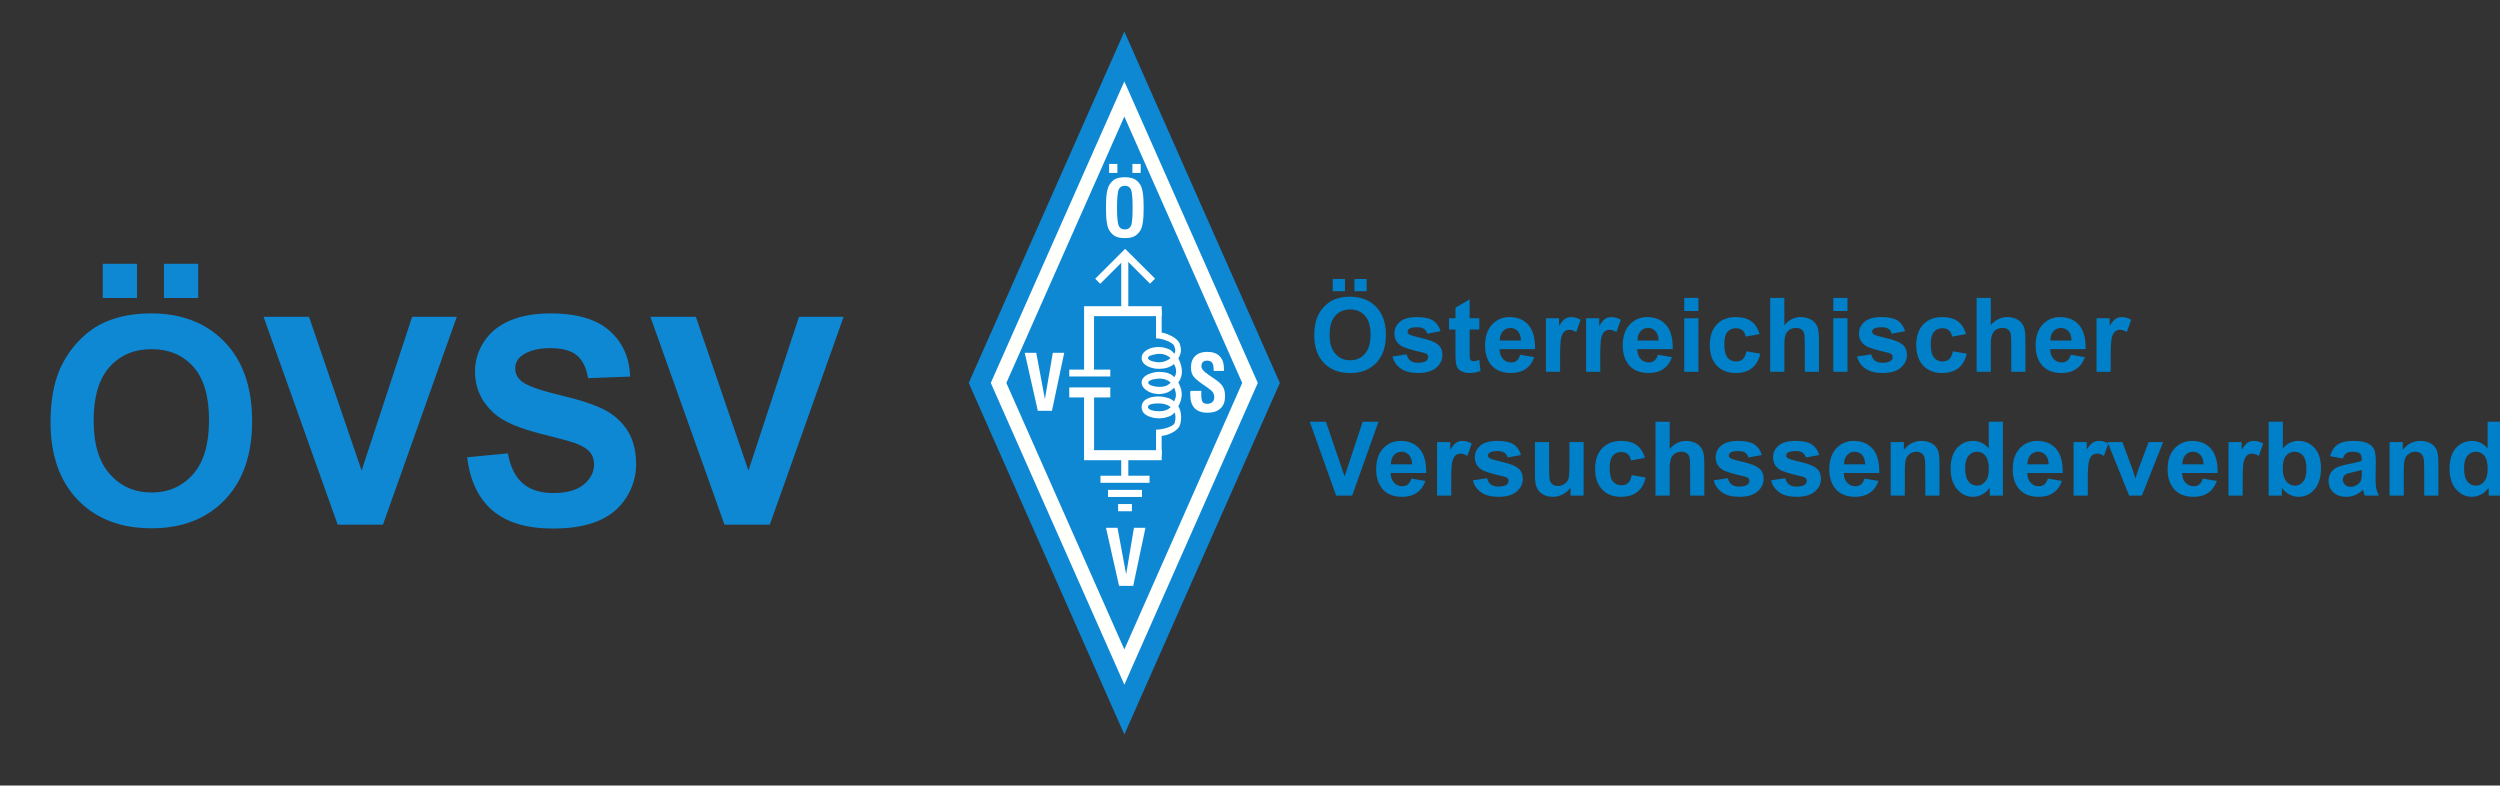 <?xml version="1.0" encoding="UTF-8" standalone="no"?>
<!-- Created with Inkscape (http://www.inkscape.org/) -->

<svg
   width="89.985mm"
   height="28.274mm"
   viewBox="0 0 89.985 28.274"
   version="1.1"
   id="svg5"
   inkscape:version="1.1 (c68e22c387, 2021-05-23)"
   xmlns:inkscape="http://www.inkscape.org/namespaces/inkscape"
   xmlns:sodipodi="http://sodipodi.sourceforge.net/DTD/sodipodi-0.dtd"
   xmlns="http://www.w3.org/2000/svg"
   xmlns:svg="http://www.w3.org/2000/svg">
  <rect x="0" y="0" width="89.985" height="28.274" fill="#333333" stroke="none"/>
  <sodipodi:namedview
     id="namedview7"
     pagecolor="#ffffff"
     bordercolor="#666666"
     borderopacity="1.0"
     inkscape:pageshadow="2"
     inkscape:pageopacity="0.0"
     inkscape:pagecheckerboard="0"
     inkscape:document-units="mm"
     showgrid="false"
     fit-margin-top="0"
     fit-margin-left="0"
     fit-margin-right="0"
     fit-margin-bottom="0"
     inkscape:zoom="4.3994184"
     inkscape:cx="238.55426"
     inkscape:cy="164.22625"
     inkscape:window-width="1560"
     inkscape:window-height="1091"
     inkscape:window-x="15"
     inkscape:window-y="7"
     inkscape:window-maximized="0"
     inkscape:current-layer="g2192" />
  <defs
     id="defs2">
    <clipPath
       clipPathUnits="userSpaceOnUse"
       id="clipPath122">
      <path
         d="M 0,0 H 595.276 V 841.89 H 0 Z"
         id="path120" />
    </clipPath>
  </defs>
  <g
     inkscape:label="Ebene 1"
     inkscape:groupmode="layer"
     id="layer1"
     transform="translate(0.936,-0.882)">
    <path
       style="fill:#000000;stroke-width:0.085"
       id="path924"
       d="" />
    <path
       style="fill:#000000;stroke-width:0.085"
       id="path904"
       d="" />
    <g
       id="g2192">
      <g
         id="g116"
         transform="matrix(0.353,0,0,-0.353,-13.951,37.22)">
        <g
           id="g118"
           clip-path="url(#clipPath122)">
          <g
             id="g124"
             transform="translate(44.813,51.956)"
             style="fill:#0e88d3;fill-opacity:1">
            <path
               d="m 0,0 c 1.86,-1.922 4.365,-2.883 7.516,-2.883 3.113,0 5.599,0.966 7.459,2.898 1.86,1.932 2.79,4.608 2.79,8.029 0,3.45 -0.937,6.143 -2.812,8.08 -1.874,1.937 -4.372,2.905 -7.494,2.905 -1.725,0 -3.248,-0.279 -4.568,-0.838 C 1.898,17.776 0.985,17.14 0.151,16.283 -0.682,15.425 -1.34,14.457 -1.821,13.377 -2.467,11.913 -2.79,10.101 -2.79,7.943 -2.79,4.57 -1.86,1.922 0,0 m 3.228,13.565 c 1.084,1.211 2.511,1.816 4.281,1.816 1.77,0 3.19,-0.598 4.259,-1.794 1.069,-1.197 1.604,-3.011 1.604,-5.442 0,-2.46 -0.549,-4.306 -1.647,-5.536 -1.099,-1.23 -2.504,-1.845 -4.216,-1.845 -1.712,0 -3.125,0.62 -4.237,1.86 -1.112,1.24 -1.669,3.061 -1.669,5.463 0,2.441 0.542,4.267 1.625,5.478 M 6.023,24.088 H 2.535 V 20.6 h 3.488 z m 6.238,0 H 8.773 V 20.6 h 3.488 z M 31.107,-2.511 38.634,18.683 H 34.083 L 28.929,3.001 23.566,18.683 h -4.635 l 7.557,-21.194 z m 11.157,1.458 c 1.435,-1.238 3.492,-1.857 6.171,-1.857 1.84,0 3.377,0.258 4.61,0.774 1.233,0.516 2.187,1.304 2.861,2.364 0.675,1.061 1.012,2.199 1.012,3.414 0,1.34 -0.281,2.466 -0.842,3.377 -0.562,0.911 -1.34,1.629 -2.333,2.155 -0.994,0.525 -2.528,1.034 -4.602,1.527 -2.073,0.493 -3.379,0.966 -3.917,1.419 -0.422,0.356 -0.633,0.785 -0.633,1.287 0,0.549 0.224,0.987 0.674,1.315 0.698,0.511 1.663,0.766 2.896,0.766 1.195,0 2.092,-0.238 2.689,-0.715 0.597,-0.477 0.987,-1.259 1.169,-2.347 l 4.287,0.16 c -0.068,1.954 -0.772,3.516 -2.112,4.687 -1.341,1.171 -3.338,1.756 -5.991,1.756 -1.624,0 -3.01,-0.246 -4.159,-0.738 -1.149,-0.492 -2.028,-1.208 -2.638,-2.148 -0.611,-0.941 -0.916,-1.951 -0.916,-3.031 0,-1.679 0.649,-3.102 1.945,-4.269 0.921,-0.829 2.525,-1.529 4.81,-2.099 1.776,-0.445 2.914,-0.754 3.413,-0.928 0.73,-0.259 1.241,-0.565 1.534,-0.916 0.293,-0.351 0.439,-0.776 0.439,-1.276 0,-0.778 -0.349,-1.459 -1.048,-2.041 -0.698,-0.581 -1.736,-0.872 -3.113,-0.872 -1.301,0 -2.335,0.326 -3.101,0.979 -0.765,0.653 -1.273,1.676 -1.524,3.068 L 39.692,4.359 c 0.279,-2.37 1.136,-4.174 2.572,-5.412 m 28.287,-1.458 7.527,21.194 H 73.527 L 68.373,3.001 63.01,18.683 h -4.635 l 7.556,-21.194 z"
               style="fill:#0e88d3;fill-opacity:1;fill-rule:nonzero;stroke:none"
               id="path126" />
          </g>
          <g
             id="g128"
             transform="translate(171.869,65.926)">
            <path
               d="m 0,0 c 0.661,-0.683 1.552,-1.025 2.673,-1.025 1.107,0 1.991,0.343 2.652,1.03 0.661,0.687 0.992,1.638 0.992,2.854 0,1.226 -0.333,2.183 -1,2.871 C 4.651,6.418 3.762,6.762 2.652,6.762 2.039,6.762 1.497,6.663 1.028,6.465 0.675,6.317 0.35,6.091 0.054,5.786 -0.243,5.482 -0.476,5.138 -0.648,4.754 -0.877,4.233 -0.992,3.59 -0.992,2.823 -0.992,1.624 -0.661,0.683 0,0 M 1.151,4.817 C 1.536,5.246 2.042,5.461 2.67,5.461 3.298,5.461 3.802,5.249 4.182,4.824 4.561,4.4 4.75,3.757 4.75,2.894 4.75,2.022 4.556,1.368 4.166,0.931 3.776,0.495 3.278,0.277 2.67,0.277 c -0.607,0 -1.109,0.22 -1.503,0.659 -0.395,0.44 -0.592,1.086 -0.592,1.938 0,0.866 0.192,1.513 0.576,1.943 m 0.99,3.748 H 0.897 V 7.321 h 1.244 z m 2.209,0 H 3.106 V 7.321 H 4.35 Z m 3.483,-9.131 c 0.433,-0.302 1.021,-0.453 1.763,-0.453 0.818,0 1.436,0.18 1.853,0.539 0.418,0.36 0.626,0.79 0.626,1.29 0,0.459 -0.15,0.817 -0.451,1.074 C 11.32,2.137 10.784,2.351 10.017,2.526 9.249,2.701 8.801,2.836 8.671,2.932 8.575,3.004 8.527,3.091 8.527,3.194 c 0,0.12 0.055,0.218 0.164,0.293 0.164,0.106 0.436,0.159 0.816,0.159 0.3,0 0.532,-0.056 0.694,-0.169 0.162,-0.113 0.273,-0.275 0.331,-0.487 l 1.359,0.253 C 11.754,3.718 11.504,4.077 11.142,4.319 10.779,4.562 10.225,4.683 9.479,4.683 8.696,4.683 8.118,4.522 7.745,4.2 7.372,3.878 7.185,3.481 7.185,3.009 7.185,2.485 7.401,2.075 7.831,1.781 8.142,1.568 8.878,1.334 10.04,1.077 10.289,1.019 10.45,0.955 10.521,0.887 10.59,0.815 10.624,0.724 10.624,0.615 10.624,0.453 10.561,0.325 10.435,0.229 10.247,0.092 9.968,0.023 9.596,0.023 9.259,0.023 8.996,0.096 8.809,0.242 8.621,0.388 8.497,0.601 8.435,0.882 L 6.984,0.663 C 7.117,0.145 7.4,-0.265 7.833,-0.566 m 7.023,5.128 v 1.93 L 13.411,5.645 V 4.562 H 12.748 V 3.41 h 0.663 V 1.031 c 0,-0.51 0.015,-0.849 0.046,-1.017 0.037,-0.237 0.105,-0.424 0.203,-0.563 0.097,-0.139 0.25,-0.252 0.459,-0.339 0.209,-0.087 0.443,-0.131 0.704,-0.131 0.424,0 0.804,0.072 1.139,0.216 L 15.838,0.318 C 15.585,0.225 15.391,0.179 15.257,0.179 c -0.096,0 -0.177,0.024 -0.244,0.072 -0.067,0.048 -0.11,0.109 -0.128,0.182 -0.019,0.074 -0.029,0.333 -0.029,0.779 V 3.41 h 0.985 V 4.562 Z M 19.658,0.244 C 19.503,0.12 19.313,0.058 19.087,0.058 c -0.332,0 -0.61,0.119 -0.833,0.356 -0.223,0.238 -0.339,0.57 -0.349,0.998 h 3.617 c 0.02,1.107 -0.204,1.929 -0.673,2.466 -0.47,0.537 -1.11,0.805 -1.922,0.805 -0.723,0 -1.321,-0.256 -1.793,-0.768 -0.473,-0.512 -0.709,-1.22 -0.709,-2.124 0,-0.757 0.179,-1.384 0.539,-1.88 0.456,-0.62 1.159,-0.93 2.108,-0.93 0.6,0 1.099,0.138 1.498,0.414 0.4,0.275 0.692,0.677 0.877,1.204 l -1.44,0.242 C 19.928,0.567 19.812,0.367 19.658,0.244 m -1.727,2.049 c -0.004,0.395 0.097,0.708 0.303,0.939 0.205,0.23 0.465,0.345 0.78,0.345 0.295,0 0.545,-0.109 0.75,-0.327 0.206,-0.219 0.313,-0.538 0.324,-0.957 z m 6.147,-1.506 c 0,0.929 0.041,1.538 0.121,1.829 0.081,0.292 0.191,0.493 0.332,0.604 0.14,0.111 0.311,0.167 0.513,0.167 0.209,0 0.435,-0.079 0.679,-0.236 l 0.446,1.26 C 25.864,4.592 25.547,4.683 25.218,4.683 24.985,4.683 24.777,4.625 24.594,4.51 24.411,4.394 24.204,4.153 23.975,3.786 v 0.776 h -1.342 v -5.46 h 1.445 z m 4.094,0 c 0,0.929 0.041,1.538 0.121,1.829 0.081,0.292 0.191,0.493 0.332,0.604 0.14,0.111 0.311,0.167 0.514,0.167 0.209,0 0.435,-0.079 0.678,-0.236 l 0.446,1.26 c -0.305,0.181 -0.622,0.272 -0.95,0.272 -0.234,0 -0.442,-0.058 -0.625,-0.173 -0.183,-0.116 -0.39,-0.357 -0.619,-0.724 v 0.776 h -1.342 v -5.46 h 1.445 z M 33.697,0.244 C 33.543,0.12 33.352,0.058 33.126,0.058 c -0.332,0 -0.61,0.119 -0.833,0.356 -0.222,0.238 -0.339,0.57 -0.349,0.998 h 3.617 c 0.021,1.107 -0.204,1.929 -0.673,2.466 -0.469,0.537 -1.11,0.805 -1.922,0.805 -0.723,0 -1.32,-0.256 -1.793,-0.768 -0.473,-0.512 -0.709,-1.22 -0.709,-2.124 0,-0.757 0.18,-1.384 0.54,-1.88 0.455,-0.62 1.158,-0.93 2.107,-0.93 0.6,0 1.099,0.138 1.499,0.414 0.399,0.275 0.691,0.677 0.876,1.204 l -1.44,0.242 C 33.967,0.567 33.851,0.367 33.697,0.244 M 31.97,2.293 c -0.004,0.395 0.097,0.708 0.303,0.939 0.205,0.23 0.466,0.345 0.78,0.345 0.295,0 0.545,-0.109 0.75,-0.327 0.206,-0.219 0.314,-0.538 0.324,-0.957 z m 6.211,4.343 H 36.735 V 5.3 h 1.446 z m 0,-2.074 h -1.446 v -5.46 h 1.446 z M 43.576,4.255 C 43.183,4.54 42.654,4.683 41.989,4.683 41.177,4.683 40.532,4.432 40.056,3.931 39.58,3.429 39.341,2.728 39.341,1.827 c 0,-0.89 0.238,-1.587 0.712,-2.091 0.474,-0.503 1.111,-0.755 1.909,-0.755 0.703,0 1.263,0.166 1.681,0.498 0.418,0.331 0.7,0.822 0.848,1.472 L 43.074,1.193 C 43.001,0.813 42.878,0.545 42.703,0.39 42.527,0.234 42.302,0.156 42.028,0.156 c -0.368,0 -0.661,0.134 -0.879,0.401 -0.218,0.267 -0.327,0.725 -0.327,1.372 0,0.583 0.107,0.998 0.322,1.247 0.215,0.248 0.503,0.372 0.864,0.372 0.272,0 0.493,-0.072 0.663,-0.215 0.17,-0.144 0.28,-0.358 0.328,-0.643 l 1.422,0.259 c -0.171,0.585 -0.453,1.02 -0.845,1.306 m 1.922,2.381 v -7.534 h 1.445 v 2.733 c 0,0.459 0.044,0.806 0.131,1.041 0.088,0.235 0.226,0.41 0.415,0.527 0.189,0.116 0.403,0.174 0.643,0.174 0.21,0 0.384,-0.045 0.523,-0.136 0.139,-0.091 0.236,-0.213 0.291,-0.367 0.055,-0.154 0.082,-0.518 0.082,-1.09 v -2.882 h 1.446 v 3.202 c 0,0.49 -0.025,0.851 -0.075,1.084 -0.049,0.233 -0.142,0.445 -0.278,0.637 -0.135,0.192 -0.337,0.35 -0.604,0.473 -0.268,0.123 -0.568,0.185 -0.901,0.185 -0.648,0 -1.206,-0.275 -1.673,-0.824 v 2.777 z m 7.883,0 H 51.935 V 5.3 h 1.446 z m 0,-2.074 h -1.446 v -5.46 h 1.446 z m 1.82,-5.128 c 0.433,-0.302 1.02,-0.453 1.763,-0.453 0.818,0 1.435,0.18 1.853,0.539 0.417,0.36 0.626,0.79 0.626,1.29 0,0.459 -0.15,0.817 -0.451,1.074 -0.304,0.253 -0.84,0.467 -1.607,0.642 -0.768,0.175 -1.217,0.31 -1.346,0.406 -0.096,0.072 -0.144,0.159 -0.144,0.262 0,0.12 0.055,0.218 0.164,0.293 0.164,0.106 0.436,0.159 0.815,0.159 0.301,0 0.532,-0.056 0.695,-0.169 0.162,-0.113 0.272,-0.275 0.33,-0.487 l 1.36,0.253 C 59.122,3.718 58.872,4.077 58.51,4.319 58.147,4.562 57.593,4.683 56.847,4.683 56.063,4.683 55.485,4.522 55.112,4.2 54.739,3.878 54.553,3.481 54.553,3.009 c 0,-0.524 0.215,-0.934 0.646,-1.228 0.311,-0.213 1.047,-0.447 2.208,-0.704 0.25,-0.058 0.41,-0.122 0.482,-0.19 0.068,-0.072 0.103,-0.163 0.103,-0.272 0,-0.162 -0.063,-0.29 -0.19,-0.386 -0.187,-0.137 -0.467,-0.206 -0.838,-0.206 -0.338,0 -0.6,0.073 -0.788,0.219 -0.187,0.146 -0.312,0.359 -0.373,0.64 L 54.351,0.663 c 0.134,-0.518 0.417,-0.928 0.85,-1.229 m 9.426,4.821 c -0.393,0.285 -0.921,0.428 -1.586,0.428 -0.813,0 -1.457,-0.251 -1.934,-0.752 -0.476,-0.502 -0.715,-1.203 -0.715,-2.104 0,-0.89 0.238,-1.587 0.712,-2.091 0.475,-0.503 1.111,-0.755 1.909,-0.755 0.703,0 1.263,0.166 1.681,0.498 0.418,0.331 0.7,0.822 0.848,1.472 L 64.125,1.193 C 64.053,0.813 63.929,0.545 63.754,0.39 63.579,0.234 63.354,0.156 63.079,0.156 c -0.368,0 -0.661,0.134 -0.879,0.401 -0.218,0.267 -0.327,0.725 -0.327,1.372 0,0.583 0.107,0.998 0.322,1.247 0.215,0.248 0.503,0.372 0.864,0.372 0.272,0 0.493,-0.072 0.663,-0.215 0.171,-0.144 0.28,-0.358 0.328,-0.643 l 1.423,0.259 c -0.172,0.585 -0.454,1.02 -0.846,1.306 m 1.922,2.381 v -7.534 h 1.445 v 2.733 c 0,0.459 0.044,0.806 0.132,1.041 0.087,0.235 0.225,0.41 0.414,0.527 0.189,0.116 0.403,0.174 0.644,0.174 0.209,0 0.383,-0.045 0.522,-0.136 0.139,-0.091 0.236,-0.213 0.291,-0.367 0.055,-0.154 0.082,-0.518 0.082,-1.09 v -2.882 h 1.446 v 3.202 c 0,0.49 -0.025,0.851 -0.074,1.084 -0.05,0.233 -0.143,0.445 -0.278,0.637 -0.136,0.192 -0.337,0.35 -0.605,0.473 C 70.3,4.621 70,4.683 69.667,4.683 c -0.648,0 -1.206,-0.275 -1.673,-0.824 v 2.777 z m 9.25,-6.392 C 75.645,0.12 75.455,0.058 75.229,0.058 c -0.333,0 -0.61,0.119 -0.833,0.356 -0.223,0.238 -0.339,0.57 -0.35,0.998 h 3.617 c 0.021,1.107 -0.203,1.929 -0.673,2.466 -0.469,0.537 -1.11,0.805 -1.921,0.805 -0.723,0 -1.321,-0.256 -1.794,-0.768 -0.473,-0.512 -0.709,-1.22 -0.709,-2.124 0,-0.757 0.18,-1.384 0.54,-1.88 0.456,-0.62 1.158,-0.93 2.108,-0.93 0.599,0 1.099,0.138 1.498,0.414 0.399,0.275 0.692,0.677 0.877,1.204 l -1.44,0.242 C 76.07,0.567 75.953,0.367 75.799,0.244 m -1.727,2.049 c -0.003,0.395 0.098,0.708 0.303,0.939 0.206,0.23 0.466,0.345 0.781,0.345 0.294,0 0.544,-0.109 0.75,-0.327 0.205,-0.219 0.313,-0.538 0.323,-0.957 z M 80.22,0.787 c 0,0.929 0.04,1.538 0.121,1.829 0.08,0.292 0.191,0.493 0.331,0.604 0.141,0.111 0.312,0.167 0.514,0.167 0.209,0 0.435,-0.079 0.678,-0.236 l 0.447,1.26 C 82.006,4.592 81.689,4.683 81.36,4.683 81.127,4.683 80.919,4.625 80.735,4.51 80.552,4.394 80.346,4.153 80.116,3.786 v 0.776 h -1.342 v -5.46 h 1.446 z"
               style="fill:#0080c8;fill-opacity:1;fill-rule:nonzero;stroke:none"
               id="path130" />
          </g>
          <g
             id="g132"
             transform="translate(174.74,52.403)">
            <path
               d="M 0,0 2.692,7.534 H 1.077 L -0.767,1.958 -2.669,7.534 H -4.318 L -1.632,0 Z M 5.686,1.142 C 5.532,1.018 5.342,0.956 5.116,0.956 4.783,0.956 4.506,1.075 4.283,1.312 4.06,1.55 3.944,1.882 3.933,2.31 H 7.55 C 7.571,3.417 7.347,4.239 6.877,4.776 6.408,5.313 5.767,5.581 4.956,5.581 4.233,5.581 3.635,5.325 3.162,4.813 2.689,4.301 2.453,3.593 2.453,2.689 c 0,-0.757 0.18,-1.384 0.54,-1.88 0.456,-0.62 1.158,-0.93 2.108,-0.93 0.599,0 1.099,0.138 1.498,0.414 C 6.998,0.568 7.29,0.97 7.476,1.498 L 6.036,1.739 C 5.957,1.465 5.84,1.265 5.686,1.142 M 3.959,3.191 C 3.956,3.586 4.057,3.899 4.262,4.13 4.468,4.36 4.728,4.475 5.043,4.475 5.337,4.475 5.587,4.366 5.793,4.148 5.998,3.929 6.106,3.61 6.116,3.191 Z m 6.148,-1.506 c 0,0.929 0.04,1.538 0.121,1.83 0.08,0.291 0.191,0.492 0.331,0.603 0.14,0.112 0.312,0.167 0.514,0.167 0.209,0 0.435,-0.079 0.678,-0.236 l 0.447,1.26 C 11.893,5.49 11.576,5.581 11.247,5.581 11.014,5.581 10.806,5.523 10.622,5.408 10.439,5.292 10.233,5.051 10.003,4.684 V 5.46 H 8.661 V 0 h 1.446 z m 3.054,-1.353 c 0.433,-0.302 1.021,-0.453 1.763,-0.453 0.818,0 1.436,0.18 1.853,0.539 0.418,0.36 0.626,0.79 0.626,1.29 0,0.459 -0.15,0.817 -0.451,1.074 -0.304,0.253 -0.84,0.467 -1.607,0.642 -0.768,0.175 -1.216,0.31 -1.346,0.406 -0.096,0.072 -0.144,0.159 -0.144,0.262 0,0.12 0.055,0.218 0.164,0.293 0.164,0.106 0.436,0.159 0.816,0.159 0.3,0 0.532,-0.056 0.694,-0.169 C 15.692,4.262 15.802,4.1 15.86,3.888 l 1.359,0.253 C 17.082,4.616 16.832,4.975 16.47,5.217 16.107,5.46 15.553,5.581 14.807,5.581 14.024,5.581 13.446,5.42 13.073,5.098 12.7,4.776 12.513,4.379 12.513,3.907 c 0,-0.524 0.216,-0.934 0.646,-1.228 0.311,-0.212 1.047,-0.447 2.209,-0.704 0.249,-0.058 0.41,-0.122 0.481,-0.19 0.069,-0.072 0.103,-0.163 0.103,-0.272 0,-0.162 -0.063,-0.29 -0.189,-0.386 -0.188,-0.137 -0.467,-0.205 -0.839,-0.205 -0.337,0 -0.6,0.072 -0.787,0.218 -0.188,0.146 -0.312,0.359 -0.374,0.64 L 12.312,1.561 C 12.445,1.043 12.728,0.633 13.161,0.332 M 23.606,0 V 5.46 H 22.16 V 3.161 c 0,-0.78 -0.036,-1.27 -0.108,-1.47 C 21.98,1.49 21.847,1.323 21.652,1.188 21.457,1.052 21.236,0.985 20.99,0.985 c -0.216,0 -0.394,0.05 -0.534,0.151 -0.14,0.101 -0.237,0.238 -0.29,0.411 -0.053,0.173 -0.079,0.642 -0.079,1.409 V 5.46 H 18.641 V 2.007 c 0,-0.514 0.065,-0.917 0.195,-1.208 0.13,-0.291 0.341,-0.517 0.632,-0.678 0.291,-0.161 0.62,-0.242 0.987,-0.242 0.359,0 0.701,0.084 1.025,0.251 0.324,0.167 0.585,0.396 0.784,0.687 V 0 Z m 5.407,5.153 C 28.621,5.438 28.092,5.581 27.427,5.581 26.615,5.581 25.97,5.33 25.494,4.829 25.017,4.327 24.779,3.626 24.779,2.725 c 0,-0.89 0.237,-1.587 0.712,-2.091 0.474,-0.503 1.111,-0.755 1.909,-0.755 0.702,0 1.262,0.166 1.68,0.498 0.418,0.331 0.701,0.822 0.848,1.472 L 28.511,2.091 C 28.439,1.711 28.316,1.443 28.14,1.288 27.965,1.132 27.74,1.054 27.465,1.054 c -0.367,0 -0.66,0.134 -0.878,0.401 -0.219,0.267 -0.328,0.725 -0.328,1.372 0,0.583 0.108,0.998 0.323,1.247 0.215,0.248 0.503,0.373 0.864,0.373 0.272,0 0.493,-0.072 0.663,-0.216 0.17,-0.144 0.279,-0.358 0.328,-0.643 l 1.422,0.26 c -0.171,0.584 -0.453,1.019 -0.846,1.305 m 1.922,2.381 V 0 h 1.446 v 2.733 c 0,0.459 0.044,0.806 0.131,1.041 0.088,0.235 0.226,0.41 0.415,0.527 0.189,0.116 0.403,0.174 0.643,0.174 0.21,0 0.384,-0.045 0.523,-0.136 0.139,-0.091 0.236,-0.213 0.291,-0.367 0.055,-0.154 0.082,-0.517 0.082,-1.089 V 0 h 1.446 v 3.202 c 0,0.49 -0.025,0.851 -0.075,1.084 -0.05,0.233 -0.142,0.445 -0.278,0.637 -0.135,0.192 -0.337,0.35 -0.604,0.473 -0.268,0.123 -0.568,0.185 -0.901,0.185 -0.649,0 -1.206,-0.274 -1.673,-0.824 v 2.777 z m 6.781,-7.202 c 0.433,-0.302 1.02,-0.453 1.763,-0.453 0.818,0 1.435,0.18 1.853,0.539 0.417,0.36 0.626,0.79 0.626,1.29 0,0.459 -0.15,0.817 -0.451,1.074 -0.304,0.253 -0.84,0.467 -1.608,0.642 -0.767,0.175 -1.216,0.31 -1.345,0.406 -0.096,0.072 -0.144,0.159 -0.144,0.262 0,0.12 0.055,0.218 0.164,0.293 0.164,0.106 0.436,0.159 0.815,0.159 0.301,0 0.532,-0.056 0.695,-0.169 0.162,-0.113 0.272,-0.275 0.33,-0.487 l 1.36,0.253 C 41.637,4.616 41.387,4.975 41.024,5.217 40.662,5.46 40.108,5.581 39.362,5.581 38.578,5.581 38,5.42 37.627,5.098 37.254,4.776 37.068,4.379 37.068,3.907 c 0,-0.524 0.215,-0.934 0.646,-1.228 0.311,-0.212 1.047,-0.447 2.208,-0.704 0.25,-0.058 0.41,-0.122 0.482,-0.19 0.068,-0.072 0.103,-0.163 0.103,-0.272 0,-0.162 -0.064,-0.29 -0.19,-0.386 C 40.13,0.99 39.85,0.922 39.479,0.922 c -0.338,0 -0.6,0.072 -0.788,0.218 -0.187,0.146 -0.312,0.359 -0.373,0.64 L 36.866,1.561 C 37,1.043 37.283,0.633 37.716,0.332 m 5.851,0 C 44,0.03 44.587,-0.121 45.33,-0.121 c 0.818,0 1.435,0.18 1.853,0.539 0.417,0.36 0.626,0.79 0.626,1.29 0,0.459 -0.15,0.817 -0.451,1.074 -0.304,0.253 -0.84,0.467 -1.608,0.642 -0.767,0.175 -1.216,0.31 -1.346,0.406 -0.095,0.072 -0.143,0.159 -0.143,0.262 0,0.12 0.055,0.218 0.164,0.293 0.164,0.106 0.436,0.159 0.815,0.159 0.301,0 0.532,-0.056 0.695,-0.169 0.162,-0.113 0.272,-0.275 0.33,-0.487 l 1.36,0.253 c -0.137,0.475 -0.387,0.834 -0.75,1.076 -0.362,0.243 -0.916,0.364 -1.662,0.364 -0.784,0 -1.362,-0.161 -1.735,-0.483 -0.373,-0.322 -0.559,-0.719 -0.559,-1.191 0,-0.524 0.215,-0.934 0.646,-1.228 0.31,-0.212 1.047,-0.447 2.208,-0.704 0.25,-0.058 0.41,-0.122 0.482,-0.19 0.068,-0.072 0.102,-0.163 0.102,-0.272 0,-0.162 -0.063,-0.29 -0.189,-0.386 C 45.981,0.99 45.701,0.922 45.33,0.922 c -0.338,0 -0.6,0.072 -0.788,0.218 -0.187,0.146 -0.312,0.359 -0.373,0.64 L 42.717,1.561 c 0.134,-0.518 0.417,-0.928 0.85,-1.229 m 8.321,0.81 C 51.733,1.018 51.543,0.956 51.317,0.956 c -0.332,0 -0.61,0.119 -0.833,0.356 -0.222,0.238 -0.339,0.57 -0.349,0.998 h 3.617 c 0.021,1.107 -0.204,1.929 -0.673,2.466 -0.469,0.537 -1.11,0.805 -1.922,0.805 -0.723,0 -1.32,-0.256 -1.793,-0.768 -0.473,-0.512 -0.709,-1.22 -0.709,-2.124 0,-0.757 0.18,-1.384 0.539,-1.88 0.456,-0.62 1.159,-0.93 2.108,-0.93 0.6,0 1.099,0.138 1.499,0.414 0.399,0.275 0.691,0.677 0.876,1.205 l -1.44,0.241 C 52.158,1.465 52.042,1.265 51.888,1.142 m -1.727,2.049 c -0.004,0.395 0.097,0.708 0.303,0.939 0.205,0.23 0.465,0.345 0.78,0.345 0.295,0 0.545,-0.109 0.75,-0.327 C 52.2,3.929 52.308,3.61 52.318,3.191 Z m 9.73,0.201 c 0,0.421 -0.027,0.745 -0.08,0.971 -0.053,0.226 -0.147,0.428 -0.282,0.607 -0.136,0.178 -0.335,0.324 -0.599,0.439 -0.264,0.115 -0.555,0.172 -0.874,0.172 -0.723,0 -1.323,-0.307 -1.799,-0.922 V 5.46 H 54.915 V 0 h 1.445 v 2.471 c 0,0.61 0.037,1.028 0.111,1.254 0.073,0.226 0.209,0.408 0.408,0.545 0.198,0.137 0.423,0.205 0.673,0.205 0.195,0 0.362,-0.048 0.501,-0.144 0.138,-0.095 0.238,-0.23 0.3,-0.403 0.061,-0.173 0.092,-0.554 0.092,-1.143 V 0 h 1.446 z m 6.467,4.142 H 64.912 V 4.821 c -0.445,0.507 -0.972,0.76 -1.582,0.76 -0.664,0 -1.213,-0.24 -1.648,-0.722 C 61.247,4.378 61.03,3.675 61.03,2.751 c 0,-0.904 0.223,-1.609 0.67,-2.114 0.447,-0.505 0.984,-0.758 1.61,-0.758 0.309,0 0.614,0.076 0.917,0.227 0.303,0.152 0.566,0.384 0.789,0.696 V 0 h 1.342 z M 62.856,4.067 c 0.23,0.272 0.516,0.408 0.858,0.408 0.352,0 0.64,-0.137 0.866,-0.413 0.225,-0.276 0.338,-0.727 0.338,-1.353 0,-0.561 -0.116,-0.983 -0.349,-1.266 -0.232,-0.282 -0.514,-0.424 -0.845,-0.424 -0.416,0 -0.741,0.189 -0.973,0.565 -0.161,0.26 -0.241,0.682 -0.241,1.264 0,0.54 0.115,0.947 0.346,1.219 m 7.735,-2.925 c -0.154,-0.124 -0.344,-0.186 -0.57,-0.186 -0.333,0 -0.61,0.119 -0.833,0.356 -0.223,0.238 -0.339,0.57 -0.349,0.998 h 3.617 c 0.02,1.107 -0.204,1.929 -0.673,2.466 -0.47,0.537 -1.11,0.805 -1.922,0.805 -0.723,0 -1.321,-0.256 -1.794,-0.768 -0.472,-0.512 -0.709,-1.22 -0.709,-2.124 0,-0.757 0.18,-1.384 0.54,-1.88 0.456,-0.62 1.158,-0.93 2.108,-0.93 0.6,0 1.099,0.138 1.498,0.414 0.399,0.275 0.692,0.677 0.877,1.205 l -1.44,0.241 C 70.862,1.465 70.745,1.265 70.591,1.142 m -1.727,2.049 c -0.003,0.395 0.098,0.708 0.303,0.939 0.206,0.23 0.466,0.345 0.781,0.345 0.294,0 0.544,-0.109 0.75,-0.327 0.205,-0.219 0.313,-0.538 0.323,-0.957 z m 6.148,-1.506 c 0,0.929 0.04,1.538 0.121,1.83 0.08,0.291 0.191,0.492 0.331,0.603 0.141,0.112 0.312,0.167 0.514,0.167 0.209,0 0.435,-0.079 0.678,-0.236 l 0.447,1.26 C 76.798,5.49 76.481,5.581 76.152,5.581 75.919,5.581 75.711,5.523 75.528,5.408 75.344,5.292 75.138,5.051 74.908,4.684 V 5.46 H 73.566 V 0 h 1.446 z M 80.529,0 82.697,5.46 H 81.211 L 80.173,2.674 C 80.118,2.519 80.066,2.365 80.018,2.211 79.998,2.135 79.948,1.979 79.869,1.743 L 79.572,2.674 78.545,5.46 H 77.03 L 79.229,0 Z m 5.858,1.142 c -0.154,-0.124 -0.344,-0.186 -0.57,-0.186 -0.333,0 -0.61,0.119 -0.833,0.356 -0.223,0.238 -0.339,0.57 -0.349,0.998 h 3.617 c 0.02,1.107 -0.204,1.929 -0.673,2.466 -0.47,0.537 -1.11,0.805 -1.922,0.805 -0.723,0 -1.321,-0.256 -1.794,-0.768 -0.472,-0.512 -0.709,-1.22 -0.709,-2.124 0,-0.757 0.18,-1.384 0.54,-1.88 0.456,-0.62 1.158,-0.93 2.108,-0.93 0.6,0 1.099,0.138 1.498,0.414 0.4,0.275 0.692,0.677 0.877,1.205 l -1.44,0.241 C 86.658,1.465 86.542,1.265 86.387,1.142 M 84.66,3.191 c -0.003,0.395 0.098,0.708 0.303,0.939 0.206,0.23 0.466,0.345 0.781,0.345 0.295,0 0.544,-0.109 0.75,-0.327 0.205,-0.219 0.313,-0.538 0.324,-0.957 z m 6.148,-1.506 c 0,0.929 0.04,1.538 0.121,1.83 0.08,0.291 0.191,0.492 0.331,0.603 0.141,0.112 0.312,0.167 0.514,0.167 0.209,0 0.435,-0.079 0.679,-0.236 l 0.446,1.26 C 92.594,5.49 92.277,5.581 91.948,5.581 91.715,5.581 91.507,5.523 91.324,5.408 91.14,5.292 90.934,5.051 90.704,4.684 V 5.46 H 89.362 V 0 h 1.446 z M 94.799,0 v 0.802 c 0.219,-0.305 0.481,-0.535 0.784,-0.69 0.303,-0.155 0.611,-0.233 0.923,-0.233 0.635,0 1.174,0.252 1.618,0.755 0.444,0.504 0.666,1.221 0.666,2.153 0,0.9 -0.218,1.591 -0.653,2.072 -0.435,0.482 -0.986,0.722 -1.651,0.722 -0.61,0 -1.138,-0.253 -1.584,-0.76 V 7.534 H 93.457 V 0 Z m 0.437,4.072 c 0.229,0.269 0.518,0.403 0.864,0.403 0.354,0 0.644,-0.137 0.87,-0.413 0.227,-0.276 0.34,-0.725 0.34,-1.348 0,-0.585 -0.113,-1.014 -0.337,-1.286 -0.225,-0.272 -0.497,-0.409 -0.816,-0.409 -0.415,0 -0.748,0.192 -0.999,0.576 -0.178,0.27 -0.267,0.688 -0.267,1.253 0,0.547 0.115,0.956 0.345,1.224 m 6.136,0.251 c 0.144,0.102 0.344,0.152 0.601,0.152 0.379,0 0.638,-0.059 0.775,-0.177 0.136,-0.119 0.205,-0.317 0.205,-0.594 V 3.56 C 102.693,3.45 102.226,3.332 101.552,3.205 101.052,3.109 100.67,2.997 100.405,2.869 100.14,2.741 99.934,2.556 99.787,2.315 99.64,2.073 99.566,1.799 99.566,1.491 c 0,-0.466 0.162,-0.851 0.485,-1.155 0.324,-0.305 0.766,-0.457 1.328,-0.457 0.318,0 0.618,0.06 0.898,0.18 0.281,0.12 0.545,0.3 0.791,0.54 0.01,-0.028 0.027,-0.084 0.051,-0.17 0.055,-0.19 0.101,-0.333 0.139,-0.429 h 1.429 c -0.127,0.26 -0.213,0.504 -0.26,0.732 -0.046,0.228 -0.069,0.582 -0.069,1.062 l 0.023,1.685 c 0,0.627 -0.064,1.058 -0.193,1.293 -0.128,0.235 -0.35,0.428 -0.666,0.581 -0.315,0.152 -0.795,0.228 -1.44,0.228 -0.71,0 -1.245,-0.127 -1.605,-0.381 -0.36,-0.254 -0.614,-0.645 -0.761,-1.174 l 1.307,-0.236 c 0.089,0.254 0.206,0.432 0.349,0.533 m 1.581,-1.989 c 0,-0.346 -0.019,-0.58 -0.057,-0.703 -0.054,-0.187 -0.169,-0.346 -0.343,-0.476 -0.235,-0.171 -0.483,-0.256 -0.742,-0.256 -0.232,0 -0.424,0.073 -0.574,0.22 -0.15,0.147 -0.225,0.321 -0.225,0.523 0,0.205 0.094,0.374 0.281,0.507 0.123,0.082 0.385,0.166 0.784,0.251 0.399,0.086 0.691,0.159 0.876,0.221 z m 7.809,1.058 c 0,0.421 -0.027,0.745 -0.08,0.971 -0.053,0.226 -0.147,0.428 -0.282,0.607 -0.136,0.178 -0.335,0.324 -0.599,0.439 -0.264,0.115 -0.555,0.172 -0.874,0.172 -0.723,0 -1.323,-0.307 -1.799,-0.922 V 5.46 h -1.342 V 0 h 1.445 v 2.471 c 0,0.61 0.037,1.028 0.111,1.254 0.073,0.226 0.209,0.408 0.408,0.545 0.199,0.137 0.423,0.205 0.673,0.205 0.195,0 0.362,-0.048 0.501,-0.144 0.138,-0.095 0.238,-0.23 0.3,-0.403 0.062,-0.173 0.092,-0.554 0.092,-1.143 V 0 h 1.446 z m 6.467,4.142 h -1.446 V 4.821 c -0.445,0.507 -0.972,0.76 -1.582,0.76 -0.664,0 -1.213,-0.24 -1.648,-0.722 -0.435,-0.481 -0.652,-1.184 -0.652,-2.108 0,-0.904 0.223,-1.609 0.67,-2.114 0.447,-0.505 0.984,-0.758 1.61,-0.758 0.309,0 0.614,0.076 0.917,0.227 0.303,0.152 0.566,0.384 0.789,0.696 V 0 h 1.342 z m -3.502,-3.467 c 0.23,0.272 0.516,0.408 0.858,0.408 0.352,0 0.64,-0.137 0.866,-0.413 0.225,-0.276 0.338,-0.727 0.338,-1.353 0,-0.561 -0.116,-0.983 -0.349,-1.266 -0.232,-0.282 -0.514,-0.424 -0.845,-0.424 -0.416,0 -0.741,0.189 -0.973,0.565 -0.161,0.26 -0.241,0.682 -0.241,1.264 0,0.54 0.115,0.947 0.346,1.219"
               style="fill:#0080c8;fill-opacity:1;fill-rule:nonzero;stroke:none"
               id="path134" />
          </g>
        </g>
      </g>
      <g
         id="g12"
         transform="matrix(0.006,0,0,-0.006,33.935,27.319)">
        <path
           d="M 15.121,2108.89 933.121,4181.76 1850.4,2108.89 933.121,35.27 15.121,2108.89"
           style="fill:#0e88d3;fill-opacity:1;fill-rule:evenodd;stroke:none"
           id="path14" />
        <path
           d="M 2.164,2103.12 0,2108.89 l 2.164,5.75 12.957,-5.75 z M 920.16,29.52 2.164,2103.12 28.082,2114.64 946.078,40.32 Z m 25.918,0 L 933.121,0 920.16,29.52 l 12.961,5.75 z M 1863.36,2103.12 946.078,29.52 920.16,40.32 1837.44,2114.64 Z m 0,11.52 2.88,-5.75 -2.88,-5.77 -12.96,5.77 z M 946.078,4187.52 1863.36,2114.64 1837.44,2103.12 920.16,4176 Z m -25.918,0 12.961,29.52 12.957,-29.52 -12.957,-5.76 z M 2.164,2114.64 920.16,4187.52 946.078,4176 28.082,2103.12 2.164,2114.64 v 0"
           style="fill:#0e88d3;fill-opacity:1;fill-rule:nonzero;stroke:none"
           id="path16" />
        <path
           d="M 1144.08,1823.04 V 1681.2 h -15.12 v 141.11 c 5.04,0 9.36,0 15.12,0.73 z m 0,197.99 v -28.07 c -5.04,0.72 -9.36,0.72 -14.4,0 -40.32,-1.44 -60.48,-10.8 -60.48,-28.8 0.72,-18.72 21.6,-29.52 62.64,-31.68 4.32,-0.72 7.92,-0.72 12.24,-0.72 v -28.08 c -5.04,0 -9.36,0 -15.12,0 -22.32,2.16 -42.48,7.92 -59.76,18 -18,10.08 -26.64,24.48 -26.64,42.48 0.72,18 8.64,31.68 25.92,41.03 16.56,9.37 35.28,14.41 56.88,15.13 6.48,0.71 12.24,0.71 18.72,0.71 z m 0,146.89 V 2142 c -5.76,0 -10.8,0 -16.56,-0.72 -38.16,-4.33 -56.88,-15.12 -56.88,-31.68 0.72,-16.56 20.88,-26.64 61.2,-30.24 4.32,-0.73 7.92,-0.73 12.24,-0.73 v -28.79 c -9.36,-0.72 -18.72,0 -28.8,2.16 -19.44,3.6 -36.72,10.79 -51.12,22.32 -13.68,10.8 -20.88,23.76 -21.6,37.44 0,13.68 7.92,25.91 23.04,35.28 15.12,9.37 33.84,15.84 54.72,19.44 7.92,1.44 15.84,1.44 23.76,1.44 z m 0,371.52 v -157.68 c -5.76,1.44 -10.08,1.44 -15.12,1.44 v 156.24 z m -74.88,-280.08 c 0,-15.84 18,-26.64 54.72,-32.41 7.2,-0.71 13.68,-1.43 20.16,-0.71 v -25.21 c -7.2,-0.71 -14.4,0 -22.32,0.73 -20.88,2.88 -38.88,8.64 -54.72,18 -15.84,10.08 -23.76,23.03 -24.48,39.6 0,15.12 7.92,28.08 23.76,38.16 16.56,10.8 34.56,16.56 56.16,19.44 7.2,0.72 14.4,0.72 21.6,0 v -26.64 c -5.76,0 -10.8,-0.72 -16.56,-1.44 -38.16,-5.04 -57.6,-15.12 -58.32,-29.52 z m 74.88,-33.12 c 28.08,0 53.28,10.8 75.61,30.96 -20.17,21.6 -45.36,33.12 -75.61,33.12 v 26.64 c 13.68,0 28.08,-2.88 41.76,-7.2 21.6,-7.2 37.44,-20.16 48.95,-38.16 15.13,29.52 11.53,38.88 0.73,65.52 -6.48,18 -56.16,39.6 -91.44,44.64 v 157.68 h 7.2 v -135.36 c 38.16,-3.6 98.64,-31.68 108.72,-64.08 11.52,-33.84 7.92,-50.4 -9.36,-84.24 29.53,-57.61 28.8,-105.84 -1.44,-144 16.56,-25.92 23.76,-51.12 22.32,-75.6 -1.43,-24.48 -8.64,-46.8 -22.32,-66.96 18.72,-27.37 23.04,-61.2 14.4,-102.96 -9.36,-41.05 -75.6,-67.68 -112.32,-67.68 V 1681.2 h -7.2 v 141.84 c 37.44,3.6 90.71,20.87 97.2,45.36 7.92,28.08 5.76,54 -5.04,77.76 -7.2,-15.13 -20.88,-26.64 -42.48,-33.85 -15.84,-5.04 -32.4,-7.91 -49.68,-8.63 v 28.08 c 34.56,0.72 59.76,11.52 75.61,32.4 -17.29,18 -42.49,28.08 -75.61,28.8 v 28.07 c 15.12,-0.71 29.52,-3.59 43.92,-7.19 20.88,-5.76 35.28,-14.4 43.92,-26.64 12.96,20.16 18.72,38.87 15.84,57.6 -2.15,17.99 -7.19,33.83 -14.4,47.51 -15.84,-19.43 -34.56,-31.67 -56.16,-37.44 -10.8,-3.59 -22.32,-5.03 -33.12,-5.03 v 28.79 c 33.84,-0.71 59.04,10.09 75.61,33.13 -20.17,20.15 -45.36,30.24 -75.61,30.24 v 25.92 c 12.96,0 25.92,-1.44 38.88,-4.33 20.88,-4.31 38.16,-15.1 50.4,-30.23 22.32,28.8 21.6,61.91 -1.44,99.36 -10.8,-12.96 -26.64,-21.61 -47.53,-26.65 -13.67,-3.59 -26.63,-5.04 -40.31,-5.04 v 25.21"
           style="fill:#ffffff;fill-opacity:1;fill-rule:evenodd;stroke:none"
           id="path18" />
        <path
           d="m 1145.52,1798.56 v 7.2 h 5.76 v -7.2 z m 102.24,30.96 c -25.91,-23.76 -69.12,-38.16 -96.48,-38.16 v 14.4 c 25.19,0 65.53,12.96 89.29,35.27 z m 13.68,15.84 c -3.6,-5.76 -8.64,-10.8 -13.68,-15.84 l -7.19,11.51 c 4.31,4.33 8.63,8.65 11.51,12.96 z m 7.92,19.44 c -1.44,-7.2 -4.32,-12.97 -7.92,-19.44 l -9.36,8.63 c 2.88,4.33 4.32,9.37 5.76,14.41 z m 0,0 v 0 l -5.76,1.44 z m 0,0 v 0 l -11.52,3.6 v 0 z m 2.88,59.76 c 2.88,-18 1.44,-38.15 -2.88,-59.76 l -11.52,3.6 c 4.32,19.44 5.04,37.44 2.88,54 z m -18,48.96 c 9.36,-14.4 15.85,-30.96 18,-48.96 l -11.52,-2.16 c -2.16,15.84 -7.2,29.51 -15.84,42.47 z m -9.36,-8.65 -2.88,4.33 2.88,4.32 4.32,-4.32 z m 29.51,48.97 c -3.59,-17.28 -10.79,-33.84 -20.15,-48.97 l -9.36,8.65 c 8.64,13.68 15.12,28.08 18,43.92 z m 1.45,10.8 c 0,-3.61 -0.72,-7.2 -1.45,-10.8 l -11.51,3.6 c 0.72,2.88 1.45,5.75 1.45,9.36 z m 1.44,10.8 c 0,-3.61 -0.72,-7.2 -1.44,-10.8 l -11.51,2.16 c 0.71,2.88 0.71,6.48 1.43,9.36 z m 0,0 v 0 l -11.52,0.72 v 0.71 z m -11.52,1.43 v 0 l 5.76,-0.71 z m 0,56.17 c 8.63,-19.45 12.24,-38.17 11.52,-57.6 l -11.52,1.43 c 0.71,15.85 -2.88,33.13 -10.08,49.69 z m -5.04,11.52 c 2.16,-3.6 3.61,-7.92 5.04,-11.52 l -10.08,-6.48 c -1.44,3.6 -2.88,7.2 -5.04,10.08 z m -6.48,10.8 c 2.16,-3.6 4.32,-7.21 6.48,-10.8 l -10.08,-7.92 c -1.44,3.59 -3.6,7.2 -5.76,10.8 z m 0,0.71 v -0.71 l -9.36,-7.92 v 0 z m -9.36,-8.63 -2.88,5.04 2.88,4.32 4.32,-5.04 z m 29.51,102.24 c 9.37,-39.6 2.17,-73.44 -20.87,-102.96 l -8.64,10.08 c 20.16,25.2 25.92,54.72 18,89.27 z m -7.19,23.76 c 2.89,-8.64 5.76,-15.84 7.19,-23.76 l -11.51,-3.61 c -1.44,7.21 -3.6,13.69 -5.76,20.88 z m -10.08,23.76 c 3.6,-7.92 7.21,-15.84 10.08,-23.76 l -10.08,-6.49 c -2.88,7.21 -6.48,15.13 -10.08,23.05 z m -1.44,2.16 c 1.44,-2.16 0.72,-0.73 1.44,-2.16 l -10.08,-7.2 c -1.43,2.88 -0.72,0.72 -1.43,1.44 z m -10.07,-7.92 -1.45,3.6 1.45,4.32 5.03,-3.6 z m 26.63,45.36 c -2.15,-13.68 -7.2,-26.64 -16.56,-44.64 l -10.07,7.2 c 8.63,15.84 12.95,27.36 14.39,39.6 z m -6.48,46.08 c 5.76,-18 7.92,-32.4 6.48,-46.08 l -12.24,2.16 c 1.44,11.52 0,23.04 -5.04,38.88 z m -77.04,59.76 c 33.84,-12.24 68.4,-34.56 77.04,-59.76 l -10.8,-5.04 c -7.2,20.16 -38.89,40.32 -69.12,51.12 z m -18.72,5.76 c 5.76,-1.44 12.24,-3.6 18.72,-5.76 l -2.88,-13.68 c -6.48,2.16 -12.24,4.32 -18,5.04 z m -18,2.88 c 5.76,-0.72 11.52,-1.44 18,-2.88 l -2.16,-14.4 c -6.48,1.44 -11.52,2.88 -16.56,2.88 z m 0,0 v 0 l -0.72,-14.4 h -0.71 z m -1.43,-14.4 -5.05,0.72 v 6.48 h 5.76 z m 6.47,142.56 v -135.36 h -11.52 v 135.36 z m -5.76,7.2 h 5.76 v -7.2 h -5.76 z m -22.32,0 h 22.32 v -13.68 h -22.32 z m -5.76,-7.2 v 7.2 h 5.76 v -7.2 z m 0,-156.24 v 156.24 h 12.24 V 2383.2 Z m 5.76,-7.2 h -5.76 v 7.2 h 5.76 z m 85.68,-27.36 C 1191.6,2363.76 1152,2376 1128.96,2376 v 14.4 c 24.48,0 66.24,-13.68 91.44,-28.8 z m 10.8,-7.92 c -2.88,2.16 -6.48,5.04 -10.8,7.92 l 5.76,12.96 c 5.04,-3.6 9.37,-6.48 12.25,-10.08 z m 5.04,-6.48 c -0.71,1.44 -2.16,3.6 -5.04,6.48 l 7.21,10.8 c 4.31,-3.6 7.18,-7.2 8.63,-11.52 z m 0,0 v 0 l 5.04,2.88 z m 0,0 v 0 l 10.8,5.76 v 0 z m 0,0 v 0 l 5.04,2.88 z m 0,-0.72 c 0,0.72 0,0.72 0,0.72 l 10.8,5.76 c 0,0 -0.71,0.72 0,0 z m 10.8,6.48 v 0 l -5.04,-2.88 z m -11.51,-65.52 c 13.67,27.36 10.06,36 0.71,59.76 l 10.8,5.76 c 11.52,-28.8 15.12,-39.6 -1.45,-72 z m 10.06,-6.48 -4.31,-8.64 -5.75,7.92 5.02,4.32 z m -34.55,41.04 c 13.68,-7.92 25.2,-19.44 34.55,-33.84 l -10.06,-7.92 c -7.21,12.24 -17.29,21.6 -29.54,28.8 z m -8.64,3.6 c 2.88,-0.72 5.76,-2.16 8.64,-3.6 l -5.05,-12.96 c -2.87,1.44 -5.03,2.16 -7.92,3.6 z m -9.36,3.6 c 2.89,-0.72 6.48,-2.16 9.36,-3.6 l -4.33,-12.96 c -2.87,0.72 -5.03,2.16 -7.92,2.88 z m -2.89,-13.68 v 0 l 1.45,7.2 z m 2.89,13.68 v 0 l -2.89,-13.68 v 0 z m 0,0 v 0 l -1.44,-6.48 z m -33.12,7.2 c 10.8,-0.72 22.31,-3.6 33.12,-7.2 l -2.89,-13.68 c -10.79,3.6 -20.87,5.76 -30.95,7.2 z m -32.4,0 c 11.52,1.44 21.6,1.44 32.4,0 l -0.72,-13.68 c -10.79,0.72 -20.16,0.72 -30.24,0 z m 0,0 v 0 l 0.72,-6.48 z m -43.2,-11.52 c 12.96,6.48 27.36,10.08 43.2,11.52 l 1.44,-13.68 c -15.12,-1.44 -28.08,-5.04 -40.32,-10.8 z m -7.2,-3.6 c 2.16,1.44 5.04,2.88 7.2,3.6 l 4.32,-12.96 c -2.16,-1.44 -5.04,-2.16 -7.2,-3.6 z m -7.2,-4.32 c 2.16,1.44 4.32,2.88 7.2,4.32 l 4.32,-12.96 c -1.44,-0.72 -4.32,-2.16 -6.48,-3.6 z m 5.04,-12.24 v 0 l -2.16,5.76 z m -5.04,12.24 c 0,0 -0.72,0 0,0 l 5.04,-12.24 c -0.72,-0.72 0,0 0,0 z m -27.36,-44.64 c 0,18 9.36,33.12 27.36,44.64 l 5.04,-12.24 c -13.68,-9.36 -20.88,-20.16 -20.88,-32.4 z m 0,-0.73 v 0.73 h 5.76 z m 7.2,-25.91 c -4.32,7.92 -7.2,16.56 -7.2,25.91 l 11.52,0.73 c 0.72,-6.48 2.16,-12.95 5.04,-18 z m 20.16,-18.73 c -8.64,5.04 -15.12,11.53 -20.16,18.73 l 9.36,8.64 c 3.6,-5.76 9.36,-10.79 15.84,-15.12 z m 0,0 v 0 l 2.88,5.77 z m 39.6,-15.84 c -14.4,2.88 -28.08,8.65 -39.6,15.84 l 5.04,12.25 c 10.8,-6.48 23.04,-11.51 36.72,-14.41 z m 8.64,-2.15 c -2.88,0.72 -5.76,1.44 -8.64,2.15 l 2.16,13.68 c 2.88,-0.72 5.04,-1.43 7.92,-1.43 z m 8.64,-1.44 c -2.88,0.71 -5.76,1.44 -8.64,1.44 l 1.44,14.4 c 2.88,-0.72 5.76,-1.44 8.64,-1.44 z m 0,0 v 0 l 0.72,7.2 z m 0.72,0 h -0.72 l 1.44,14.4 v 0 z m 45.36,0.71 c -15.12,-2.15 -30.96,-2.15 -45.36,-0.71 l 0.72,14.4 c 13.68,-1.44 28.8,-1.44 43.2,0.72 z m 9.35,1.45 c -2.87,0 -6.47,-0.72 -9.35,-1.45 l -1.44,14.41 c 2.88,0 5.76,0.72 8.65,1.43 z m 8.65,2.17 c -2.88,-0.74 -5.76,-1.45 -8.65,-2.17 l -2.14,14.39 c 2.87,0.72 5.76,0.72 8.63,1.45 z m 0,0 v 0 l -2.16,13.67 v 0 z m 0,0 v 0 l -0.73,7.18 z m 28.81,11.51 c -7.92,-5.04 -17.29,-8.64 -28.81,-11.51 l -2.16,13.67 c 10.08,2.88 18.72,6.47 26.64,10.09 z m 21.59,17.27 c -5.75,-7.19 -12.96,-12.94 -21.59,-17.27 l -4.33,12.25 c 7.21,4.3 12.96,9.35 18.01,15.1 z m -7.91,10.08 5.04,5.77 3.59,-6.48 -4.32,-4.32 z m 13.67,-76.31 c 5.76,20.16 1.44,42.48 -14.4,66.96 l 9.36,8.64 c 18,-28.8 23.76,-55.44 16.56,-79.92 z m -4.32,-11.52 c 2.16,4.32 3.61,7.92 4.32,11.52 l 11.52,-4.32 c -1.44,-5.04 -3.6,-10.08 -5.76,-14.4 z m -7.19,-10.8 c 2.88,3.6 5.02,7.2 7.19,10.8 l 10.08,-7.2 c -2.88,-4.32 -5.76,-9.36 -8.64,-13.69 z m 8.63,-10.09 v 0 l -4.32,5.05 z m -9.36,8.64 c 0,0.73 0,0.73 0.73,1.45 l 8.63,-10.09 -0.71,-0.71 z m 8.65,-9.35 -4.33,-5.76 -4.32,5.76 4.32,5.04 z m -36.01,36.72 c 14.39,-5.76 26.64,-15.12 36.01,-27.37 l -8.65,-9.35 c -7.92,10.08 -18.72,18 -30.95,23.76 z m -8.64,3.59 c 2.89,-1.43 5.76,-2.15 8.64,-3.59 l -3.59,-12.96 c -2.89,0.71 -5.05,1.44 -7.92,2.88 z m -9.36,2.17 c 3.6,-0.72 6.49,-1.44 9.36,-2.17 l -2.87,-13.67 c -2.89,0.72 -5.78,1.45 -8.65,2.16 z m 0,0 v 0 l -0.72,-7.21 z m 0,0 v 0 l -2.16,-13.68 v 0 z m -32.4,4.32 c 10.8,-0.72 21.6,-2.16 32.4,-4.32 l -2.16,-13.68 c -10.08,2.16 -20.88,3.6 -30.95,3.6 z m -31.68,-1.44 c 10.8,1.44 20.88,2.16 31.68,1.44 l -0.71,-14.4 c -10.09,0.72 -19.45,0 -30.25,-1.44 z m 0,0 v 0 l 0.72,-7.2 z m -30.24,-7.92 c 9.36,3.6 19.44,5.76 30.24,7.92 l 1.44,-14.4 c -10.08,-1.44 -20.16,-3.6 -28.8,-7.2 z m -26.64,-12.24 c 7.92,5.04 17.28,9.36 26.64,12.24 l 2.88,-13.68 c -8.64,-2.88 -16.56,-6.48 -23.76,-11.51 z m 5.76,-12.95 v 0 l -2.88,6.47 z m -24.48,-5.05 c 4.32,6.48 10.8,12.23 18.72,18 l 5.76,-12.95 c -7.2,-4.33 -12.24,-8.66 -15.12,-13.7 z m -7.2,-23.76 c 0,8.64 2.16,16.56 7.2,23.76 l 9.36,-8.65 c -2.88,-5.04 -5.04,-10.07 -5.04,-15.11 z m 0,0 v 0 h 5.76 z m 12.24,-32.4 c -7.92,10.08 -12.24,20.87 -12.24,32.4 h 11.52 c 0.72,-7.92 3.6,-15.12 9.36,-22.32 z m 0,0 v 0 l 4.32,5.04 z m 5.04,-5.04 c -1.44,1.44 -2.88,3.6 -5.04,5.04 l 8.64,10.08 c 1.44,-1.44 2.88,-2.88 4.32,-4.32 z m 5.76,-5.04 c -1.44,1.44 -3.6,2.88 -5.76,5.04 l 7.92,10.8 c 1.44,-1.44 2.88,-2.88 5.04,-4.32 z m 1.44,-1.44 c 0,0 -0.72,0.72 -1.44,1.44 l 7.2,11.52 c 0,0 0,0 0.72,-0.72 z m 6.48,12.24 v 0 l -3.6,-5.76 z m 18,-26.64 c -8.64,3.6 -17.28,8.64 -24.48,15.12 l 6.48,11.52 c 6.48,-5.04 13.68,-10.08 22.32,-13.67 z m 28.8,-8.64 c -10.08,1.44 -20.16,5.04 -28.8,8.64 l 4.32,12.97 c 7.92,-3.62 16.56,-5.77 26.64,-7.92 z m 2.16,13.69 v 0 l -1.44,-6.49 z m 43.2,-14.41 c -15.84,-2.88 -30.24,-2.17 -45.36,0.72 l 2.16,13.69 c 13.68,-2.17 27.36,-2.89 41.76,-0.74 z m 9.36,1.44 c -3.6,-0.72 -6.48,-1.44 -9.36,-1.44 l -1.44,13.67 c 2.88,0.74 5.76,0.74 8.64,1.45 z m 9.36,2.15 c -3.6,-0.72 -6.48,-1.43 -9.36,-2.15 l -2.16,13.68 c 2.88,0.72 5.76,1.44 8.64,2.16 z m 0,0 v 0 l -1.44,6.49 z m 0,0 v 0 l -2.88,13.69 h 0.71 z m 44.64,24.49 c -13.68,-12.24 -28.08,-20.16 -44.64,-24.49 l -2.17,13.69 c 14.41,4.32 28.09,11.52 39.6,21.6 z m 7.2,7.2 c -2.87,-2.88 -5.04,-5.04 -7.2,-7.2 l -7.21,10.8 c 2.17,2.16 4.33,4.31 6.49,6.48 z m 7.21,7.91 c -2.9,-2.87 -5.04,-5.75 -7.21,-7.91 l -7.92,10.08 c 2.17,2.87 4.32,5.04 6.48,7.92 z m -8.65,10.09 v 0 l 4.32,-5.05 z m 8.65,-10.09 v 0 l -8.65,10.09 c 0,0 -0.72,-0.72 0,-0.72 z m -8.65,9.37 5.04,7.2 4.32,-7.92 -5.04,-3.61 z m 10.79,-38.89 c -2.87,11.53 -6.47,21.61 -11.51,30.25 l 10.08,7.92 c 5.04,-10.08 9.36,-21.6 12.24,-34.56 z m 1.45,-7.18 c -0.71,2.15 -1.45,5.03 -1.45,7.18 l 10.81,3.61 c 0.72,-2.16 1.44,-5.04 1.44,-7.92 z m 0.72,-7.21 c 0,2.88 -0.72,5.04 -0.72,7.21 l 10.8,2.87 c 0.72,-2.87 1.44,-5.04 1.44,-7.92 z m 0,0 v 0 l 11.52,2.16 v 0 z m 0,0 v 0 l 5.76,1.44 z m -2.17,-24.47 c 2.89,7.91 3.61,16.55 2.17,24.47 l 11.52,2.16 c 1.44,-10.08 0.72,-20.88 -2.16,-30.96 z m -12.95,-26.65 c 6.48,8.64 10.81,17.99 12.95,26.65 l 11.53,-4.33 c -2.88,-10.8 -7.92,-20.88 -15.12,-31.68 z m 9.36,-9.36 -4.32,-6.47 -4.31,6.47 4.31,4.32 z m -30.23,31.68 c 12.95,-5.76 23.03,-12.96 30.23,-22.32 l -8.63,-9.36 c -5.76,7.2 -14.41,13.68 -25.93,18.72 z m -7.92,3.59 c 2.88,-1.43 5.03,-2.15 7.92,-3.59 l -4.33,-12.96 c -2.16,0.71 -4.32,2.16 -7.2,2.88 z m -8.65,2.17 c 2.87,-0.72 5.76,-1.43 8.65,-2.17 l -3.61,-13.67 c -2.17,0.71 -5.04,1.44 -7.92,2.16 z m 0,0.71 v -0.71 l -1.44,-6.48 z m 0,-0.71 c 0,0 -0.72,0.71 0,0.71 l -2.88,-14.39 v 0 z m 0,0 v 0 l -1.44,-6.48 z m -46.08,7.2 c 15.12,0 30.97,-2.88 46.08,-7.2 l -2.88,-13.68 c -14.4,4.32 -28.8,6.48 -43.91,7.2 z m -8.64,0.72 c 2.16,0 5.04,0 8.64,-0.72 l -0.71,-13.68 c -2.89,0 -5.77,0 -7.93,0 z m -9.36,-0.72 c 2.88,0 5.76,0.72 9.36,0.72 v -14.4 c -2.88,0 -5.76,0 -8.64,0 z m 0,0 v 0 -7.2 z m 0,0 c 0,0 -0.72,0 0,0 l 0.72,-13.68 c -0.72,-0.72 0,0 -0.72,-0.72 z m -43.92,-8.63 c 12.96,5.03 28.08,7.91 43.92,8.63 v -14.4 c -14.4,-0.72 -28.08,-3.6 -41.04,-7.93 z m -7.92,-3.62 c 2.16,1.45 5.04,2.17 7.92,3.62 l 2.88,-13.7 c -2.16,-0.71 -4.32,-2.15 -6.48,-2.88 z m -7.2,-3.59 c 2.16,1.44 4.32,2.88 7.2,3.59 l 4.32,-12.96 c -2.16,-1.43 -5.04,-2.15 -7.2,-3.59 z m -0.72,0 h 0.72 l 4.32,-12.96 v 0 z m 5.04,-12.96 v 0 l -2.16,6.47 z m -30.96,-16.56 c 4.32,12.24 12.96,22.32 25.92,29.52 l 5.04,-12.96 c -10.08,-5.76 -16.56,-12.96 -20.16,-21.6 z m -2.16,-7.92 c 0.72,2.88 1.44,5.76 2.16,7.92 l 10.8,-5.04 c -0.72,-2.16 -0.72,-3.6 -1.44,-5.76 z m 0,0 v 0 l 5.76,-1.45 z m -0.72,-8.64 c 0,2.89 0.72,5.76 0.72,8.64 l 11.52,-2.88 c 0,-2.16 0,-3.61 0,-5.76 z m 12.24,0 v 0 h -6.48 z m -12.24,-1.44 c 0,0.71 0,1.44 0,1.44 h 12.24 c 0,-0.73 -0.72,-1.44 -0.72,-1.44 z m 0,0 v 0 h 5.76 z m 15.84,-38.89 c -10.8,10.8 -15.84,23.76 -15.84,38.89 h 11.52 c 0,-10.8 4.32,-20.17 11.52,-27.36 z m 6.48,-5.04 c -2.16,1.45 -4.32,3.61 -6.48,5.04 l 7.2,11.53 c 2.16,-2.16 3.6,-3.61 5.76,-5.04 z m 7.2,-5.04 c -2.16,1.45 -5.04,2.89 -7.2,5.04 l 6.48,11.53 c 1.44,-1.44 3.6,-2.16 5.76,-3.61 z m 5.04,12.96 v 0 l -2.16,-6.47 z m -5.04,-12.96 v 0 l 5.04,12.96 v 0 z m 29.52,-12.23 c -10.08,2.88 -20.16,6.48 -29.52,12.23 l 5.04,12.96 c 8.64,-5.03 17.28,-8.63 27.36,-11.51 z m 33.12,-5.76 c -11.52,0.72 -22.32,2.16 -33.12,5.76 l 2.88,13.68 c 9.36,-2.88 20.16,-5.04 30.96,-5.76 z m 48.24,2.88 c -16.56,-2.88 -32.41,-4.32 -48.24,-2.88 l 0.72,13.68 c 15.11,-0.72 30.24,0 45.36,3.6 z m 8.64,2.88 c -2.88,-1.44 -5.75,-2.16 -8.64,-2.88 l -2.16,14.4 c 2.88,0.71 5.76,1.44 8.64,2.16 z m 9.36,2.88 c -2.89,-1.44 -6.48,-2.16 -9.36,-2.88 l -2.16,13.68 c 2.88,0.72 5.76,1.44 8.63,2.16 z m 0,0 v 0 l -1.44,6.47 z m 0,0 v 0 l -2.89,12.96 v 0.72 z m 0.73,0 h -0.73 l -1.44,6.47 z m 36.72,23.05 c -8.66,-10.09 -20.88,-18.01 -36.72,-23.05 l -3.62,13.68 c 14.41,4.32 25.21,10.8 32.42,19.44 z m 5.04,7.18 c -1.45,-2.88 -2.9,-5.04 -5.04,-7.18 l -7.92,10.07 c 1.43,2.15 2.15,3.6 3.59,5.03 z m -9.37,7.92 v 0 l 4.33,-4.31 z m 12.96,-1.43 c -0.71,-2.16 -2.16,-4.32 -3.59,-6.49 l -9.37,7.92 c 0.72,2.17 2.16,3.61 2.88,5.77 z m -10.08,7.2 v 0 l 5.04,-3.6 z m 10.08,-7.2 v 0 l -10.08,7.2 v 0 z m -10.08,7.2 5.04,10.81 5.04,-10.81 -5.04,-3.6 z m 8.63,-41.04 c -0.71,11.51 -3.59,23.04 -8.63,33.84 l 10.08,7.2 c 5.76,-12.96 9.36,-25.92 10.08,-40.32 z m -4.31,-38.15 c 3.6,12.95 5.05,25.91 4.31,38.15 l 11.53,0.72 c 1.44,-13.68 0,-28.08 -4.32,-43.2 z m -62.64,-35.3 c 29.52,7.21 59.04,19.46 62.64,35.3 l 11.52,-4.33 c -5.76,-21.6 -38.89,-36.72 -72,-44.64 z m -17.27,-3.59 c 5.75,0.72 11.51,2.16 17.27,3.59 l 2.16,-13.67 c -5.76,-1.44 -12.24,-2.88 -18,-4.33 z m -25.93,-2.88 c 6.48,0 15.84,1.43 25.93,2.88 l 1.43,-14.41 c -10.8,-1.43 -20.16,-2.15 -27.36,-2.15 z m -0.72,0 h 0.72 v -13.68 h -0.72 z m -5.76,-6.49 v 6.49 h 5.76 v -6.49 z m 0,-141.11 v 141.11 h 12.24 V 1681.2 Z m 5.76,-7.21 h -5.76 v 7.21 h 5.76 z m 22.32,0 h -22.32 v 14.41 h 22.32 z m 5.76,7.21 v -7.21 h -5.76 v 7.21 z m 0,117.36 V 1681.2 h -11.52 v 117.36 z m -93.6,165.6 v 0 h 5.76 z m 23.04,14.4 c -7.92,-3.6 -11.52,-8.64 -11.52,-14.4 h -11.52 c 0,12.25 5.76,21.6 18.72,27.36 z m 43.2,7.2 c -19.44,0 -33.84,-2.88 -43.2,-7.2 l -4.32,12.96 c 10.8,5.04 26.64,7.92 47.52,8.64 z m 51.12,-5.76 c -14.4,5.04 -31.68,6.48 -51.12,5.76 v 14.4 c 20.15,0.72 38.16,-1.44 54,-6.48 z m 35.27,-20.88 c -9.35,9.37 -20.87,16.56 -35.27,20.88 l 2.88,13.68 c 15.84,-5.05 29.52,-12.96 40.31,-23.76 z m 7.92,10.8 4.33,-5.05 -4.33,-5.03 -4.3,4.32 z m -41.75,-24.48 c 13.69,5.04 25.2,12.96 33.83,23.76 l 7.92,-9.36 c -9.35,-12.97 -22.31,-22.32 -38.15,-28.08 z m -50.4,-5.76 c 19.44,-1.44 36,0.72 50.4,5.76 l 3.6,-13.68 c -15.84,-5.76 -33.84,-7.92 -54.72,-6.49 z m -0.72,-14.41 v 0 l 0.72,7.21 z m -43.92,23.76 c 10.08,-5.04 25.2,-8.63 44.64,-9.35 l -0.72,-14.41 c -20.88,1.45 -36.72,5.05 -48.24,10.8 z m -12.24,15.84 c 0,-6.47 4.32,-11.51 12.24,-15.84 l -4.32,-12.96 c -12.24,6.49 -19.44,15.84 -19.44,28.09 z m -10.08,144.73 v 0 h 5.76 z m 22.32,13.68 c -7.2,-3.6 -10.8,-7.92 -10.8,-13.68 h -11.52 c 0,11.51 5.76,20.16 17.28,26.64 z m 41.04,10.8 c -18.72,-2.17 -32.4,-5.76 -41.04,-10.8 l -5.04,12.96 c 10.08,5.76 25.2,9.36 44.64,12.25 z m 66.96,-11.52 c -18.73,10.8 -41.76,14.39 -66.96,11.52 l -1.44,14.41 c 27.36,2.87 52.56,-1.45 73.43,-13.69 z m 10.81,-7.2 c -2.89,2.16 -6.49,5.04 -10.81,7.2 l 5.03,12.24 c 4.33,-2.15 8.65,-5.04 12.25,-7.93 z m 6.47,11.51 v 0 l -2.88,-5.76 z m 3.59,-20.87 c -2.87,3.6 -6.47,6.48 -10.06,9.36 l 6.47,11.51 c 3.59,-2.88 7.21,-5.76 11.51,-9.35 z m 7.92,11.52 v 0 l -4.3,-5.76 z m -7.92,-11.52 v 0 l 7.92,11.52 v 0 z m 7.92,11.52 4.33,-5.04 -3.59,-5.76 -5.04,5.04 z m -42.47,-26.64 c 13.68,5.04 25.2,13.68 33.84,25.92 l 9.37,-10.08 c -10.8,-13.68 -23.76,-23.04 -39.61,-29.52 z m -48.96,-5.04 c 18.01,-1.44 35.28,0 48.96,5.04 l 3.6,-13.68 c -15.84,-5.04 -33.84,-7.2 -54,-5.04 z M 1080,2102.4 c 7.92,-7.92 25.2,-13.68 52.56,-16.56 l -1.44,-13.68 c -29.52,2.88 -49.68,9.36 -59.04,19.44 z m -2.88,3.6 c 0.72,-0.73 1.44,-2.16 2.88,-3.6 l -7.92,-10.8 c -2.16,2.88 -3.6,5.04 -5.04,7.92 z m -0.72,3.6 c 0,-0.71 0.72,-2.16 0.72,-3.6 l -10.08,-6.48 c -1.44,2.88 -2.16,6.48 -2.16,9.37 z m 0,0.72 c 0,-0.72 0,0 0,-0.72 l -11.52,-0.71 c 0,0 0,0 0,0.71 z m -12.96,149.04 v 0 h 5.76 z m 23.04,12.24 c -7.2,-3.6 -11.52,-7.92 -11.52,-12.97 l -11.52,0.73 c 0,10.8 6.48,18.72 18.72,24.48 z m 41.76,10.8 c -18.72,-2.88 -32.4,-6.48 -41.76,-10.8 l -4.32,12.24 c 10.08,5.76 25.2,9.36 44.64,12.24 z m 0,0 v 0 l -0.72,6.48 z m 48.96,-4.32 c -15.12,5.04 -31.68,6.48 -48.96,4.32 l -1.44,13.68 c 18.72,2.88 36.72,1.44 53.29,-4.32 z m 38.87,-25.92 c -11.51,12.24 -24.47,20.88 -38.87,25.92 l 2.89,13.68 c 16.55,-5.76 30.95,-15.84 43.9,-29.52 z m 7.92,10.08 5.05,-5.76 -5.76,-5.04 -3.59,5.76 z m -71.27,-28.8 c 23.04,2.16 44.64,12.24 64.09,29.52 l 6.47,-11.52 c -20.88,-18.72 -43.92,-29.53 -69.84,-32.41 z m -14.4,-0.72 c 5.04,0 10.08,0 14.4,0.72 l 0.72,-14.41 c -5.04,0 -10.08,0 -15.12,0 z m -13.68,1.44 c 5.04,-0.72 10.08,-0.72 13.68,-1.44 v -13.69 c -4.32,0 -9.36,0.73 -15.12,1.45 z m 0,0 v 0 l -1.44,-13.68 v 0 z m -46.8,17.28 c 6.48,-7.92 22.32,-13.69 46.8,-17.28 l -1.44,-13.68 c -27.36,3.6 -45.36,10.8 -53.28,20.88 z m -2.16,3.6 c 0.72,-0.72 1.44,-2.16 2.16,-3.6 l -7.92,-10.08 c -2.16,2.88 -3.6,5.05 -5.04,7.92 z m -0.72,3.59 c 0,-0.71 0,-2.15 0.72,-3.59 l -10.8,-5.76 c -0.72,2.88 -1.44,6.48 -1.44,9.35 z m 0,0.73 v -0.73 h -11.52 v 0.73 h 11.52 v 0"
           style="fill:#ffffff;fill-opacity:1;fill-rule:nonzero;stroke:none"
           id="path20" />
        <path
           d="M 1157.04,2539.44 H 721.441 v -367.2"
           style="fill:none;stroke:#ffffff;stroke-width:59.624;stroke-linecap:butt;stroke-linejoin:miter;stroke-miterlimit:4;stroke-dasharray:none;stroke-opacity:1"
           id="path22" />
        <path
           d="M 721.441,2052.72 V 1675.44 H 1157.04"
           style="fill:none;stroke:#ffffff;stroke-width:60.131;stroke-linecap:butt;stroke-linejoin:miter;stroke-miterlimit:4;stroke-dasharray:none;stroke-opacity:1"
           id="path24" />
        <path
           d="m 602.641,2188.8 h 246.242 v -41.05 H 602.641 v 41.05"
           style="fill:#ffffff;fill-opacity:1;fill-rule:nonzero;stroke:none"
           id="path26" />
        <path
           d="M 602.641,2052 H 848.883"
           style="fill:none;stroke:#ffffff;stroke-width:60.131;stroke-linecap:butt;stroke-linejoin:miter;stroke-miterlimit:4;stroke-dasharray:none;stroke-opacity:1"
           id="path28" />
        <path
           d="m 1087.2,2704.32 -177.841,177.84 29.524,30.24 178.557,-177.84 z m -329.04,29.52 179.281,179.28 30.239,-30.24 -179.282,-179.28 -30.238,30.24 v 0"
           style="fill:#ffffff;fill-opacity:1;fill-rule:nonzero;stroke:none"
           id="path30" />
        <path
           d="m 914.398,2539.44 v 334.08 h 42.481 v -334.08 h -42.481"
           style="fill:#ffffff;fill-opacity:1;fill-rule:nonzero;stroke:none"
           id="path32" />
        <path
           d="m 789.84,1552.31 h 294.48 v -42.48 H 789.84 v 42.48"
           style="fill:#ffffff;fill-opacity:1;fill-rule:nonzero;stroke:none"
           id="path34" />
        <path
           d="m 914.398,1532.88 v 142.56 h 42.481 v -142.56 h -42.481"
           style="fill:#ffffff;fill-opacity:1;fill-rule:nonzero;stroke:none"
           id="path36" />
        <path
           d="m 835.199,1424.87 h 203.761 v 42.49 H 835.199 v -42.49"
           style="fill:#ffffff;fill-opacity:1;fill-rule:nonzero;stroke:none"
           id="path38" />
        <path
           d="m 895.684,1382.4 h 82.796 v -43.2 h -82.796 v 43.2"
           style="fill:#ffffff;fill-opacity:1;fill-rule:nonzero;stroke:none"
           id="path40" />
        <path
           d="m 144,2093.76 -6.48,15.13 6.48,15.1 34.559,-15.1 z M 898.559,389.52 144,2093.76 213.121,2123.99 967.68,419.762 Z m 69.121,0 -34.559,-78.489 -34.562,78.489 34.562,15.121 z M 1721.52,2093.76 967.68,389.52 898.559,419.762 1652.4,2123.99 Z m 0,30.23 6.48,-15.1 -6.48,-15.13 -34.56,15.13 z M 967.68,3827.52 1721.52,2123.99 1652.4,2093.76 898.559,3797.28 Z m -69.121,0 34.562,77.76 34.559,-77.76 -34.559,-15.12 z M 144,2123.99 898.559,3827.52 967.68,3797.28 213.121,2093.76 144,2123.99 v 0"
           style="fill:#fffffc;fill-opacity:1;fill-rule:nonzero;stroke:none"
           id="path42" />
        <path
           d="m 144,2093.76 -6.48,15.13 6.48,15.1 34.559,-15.1 z M 898.559,389.52 144,2093.76 213.121,2123.99 967.68,419.762 Z m 69.121,0 -34.559,-78.489 -34.562,78.489 34.562,15.121 z M 1721.52,2093.76 967.68,389.52 898.559,419.762 1652.4,2123.99 Z m 0,30.23 6.48,-15.1 -6.48,-15.13 -34.56,15.13 z M 967.68,3827.52 1721.52,2123.99 1652.4,2093.76 898.559,3797.28 Z m -69.121,0 34.562,77.76 34.559,-77.76 -34.559,-15.12 z M 144,2123.99 898.559,3827.52 967.68,3797.28 213.121,2093.76 Z"
           style="fill:none;stroke:#ffffff;stroke-width:10;stroke-linecap:butt;stroke-linejoin:miter;stroke-miterlimit:4;stroke-dasharray:none;stroke-opacity:1"
           id="path44" />
        <path
           d="m 841.68,3368.88 v 54 h 49.683 v -54 z m 47.519,-208.8 c 0,-56.88 3.606,-92.88 10.082,-108 6.481,-15.12 18.723,-22.32 36.719,-22.32 v -51.84 c -23.039,0 -41.039,2.88 -55.437,10.08 -13.684,6.48 -25.922,18 -36,33.84 -7.922,10.8 -12.961,28.08 -16.559,49.68 -3.606,22.32 -5.043,51.84 -5.043,88.56 0,37.44 1.437,66.96 5.043,89.28 3.598,21.6 8.637,38.16 16.559,49.68 10.078,15.84 22.316,27.36 36,33.84 14.398,6.48 32.398,10.08 55.437,10.08 v -51.12 c -17.996,0 -30.238,-7.92 -36.719,-22.32 -6.476,-15.12 -10.082,-51.12 -10.082,-109.44 z m 92.164,208.8 v 54 h 49.677 v -54 z M 936,3029.76 c 0,0 0,0 0.719,0 17.281,0 29.519,7.2 36,21.6 7.203,14.4 10.086,51.12 10.086,108.72 0,58.32 -3.606,94.32 -10.086,109.44 -6.481,14.4 -18.719,22.32 -36.719,22.32 v 0 51.12 0 c 23.043,0 41.758,-3.6 55.441,-10.08 14.399,-6.48 25.919,-18 36.719,-33.84 7.2,-11.52 12.24,-28.08 15.84,-50.4 3.6,-22.32 5.04,-51.12 5.04,-88.56 0,-36.72 -1.44,-65.52 -5.04,-87.84 -3.6,-22.32 -8.64,-38.88 -15.84,-50.4 -10.8,-15.84 -22.32,-27.36 -36.719,-33.84 -13.683,-7.2 -32.398,-10.08 -55.441,-10.08 v 0 51.84 0"
           style="fill:#ffffff;fill-opacity:1;fill-rule:evenodd;stroke:none"
           id="path46" />
        <path
           d="m 414,1941.83 -78.477,347.77 h 69.118 L 456.48,2012.4 504,2289.6 h 68.402 L 498.961,1941.83 H 414"
           style="fill:#ffffff;fill-opacity:1;fill-rule:evenodd;stroke:none"
           id="path48" />
        <path
           d="m 1329.12,2061.36 h 65.52 v -22.33 c 0,-21.59 2.17,-35.99 7.92,-43.91 5.05,-7.92 14.4,-11.53 27.36,-11.53 13.68,0 24.47,3.61 31.68,10.81 7.2,6.48 10.8,16.56 10.8,30.24 0,10.8 -2.88,19.44 -7.92,27.36 -4.31,7.2 -15.12,16.56 -32.4,28.8 l -33.12,23.04 c -28.79,20.15 -46.8,36.73 -54.72,49.68 -7.92,12.96 -11.52,29.52 -11.52,48.96 0,29.52 8.64,51.84 25.92,68.4 17.29,16.56 41.76,24.48 72,24.48 32.4,0 56.88,-8.64 74.15,-25.92 17.29,-17.28 25.93,-42.49 25.93,-75.6 0,-3.61 0,-6.48 0,-7.92 0,-2.16 0,-3.61 -0.72,-5.04 h -61.2 v 9.35 c 0,18.73 -2.87,32.42 -9.36,40.34 -6.48,8.63 -16.56,12.22 -30.24,12.22 -10.8,0 -18.72,-2.87 -25.21,-8.63 -5.75,-6.49 -8.63,-15.13 -8.63,-25.92 0,-14.4 13.68,-30.97 40.32,-48.24 0,0 0,-0.72 0.72,-0.72 l 35.28,-24.48 c 25.93,-16.56 43.2,-32.4 51.84,-47.53 9.36,-15.11 13.68,-33.83 13.68,-57.59 0,-31.68 -8.64,-56.16 -27.37,-73.44 -17.98,-17.28 -43.9,-25.92 -77.75,-25.92 -34.56,0 -60.48,9.36 -77.75,27.35 -17.29,18.01 -25.93,46.09 -25.93,82.81 0,4.32 0.72,10.8 0.72,19.44 v 1.44"
           style="fill:#ffffff;fill-opacity:1;fill-rule:evenodd;stroke:none"
           id="path50" />
        <path
           d="m 901.441,891.359 -78.48,348.481 h 69.117 l 51.844,-278.641 46.801,278.641 h 69.117 L 986.402,891.359 h -84.961"
           style="fill:#ffffff;fill-opacity:1;fill-rule:evenodd;stroke:none"
           id="path52" />
      </g>
    </g>
  </g>
</svg>
